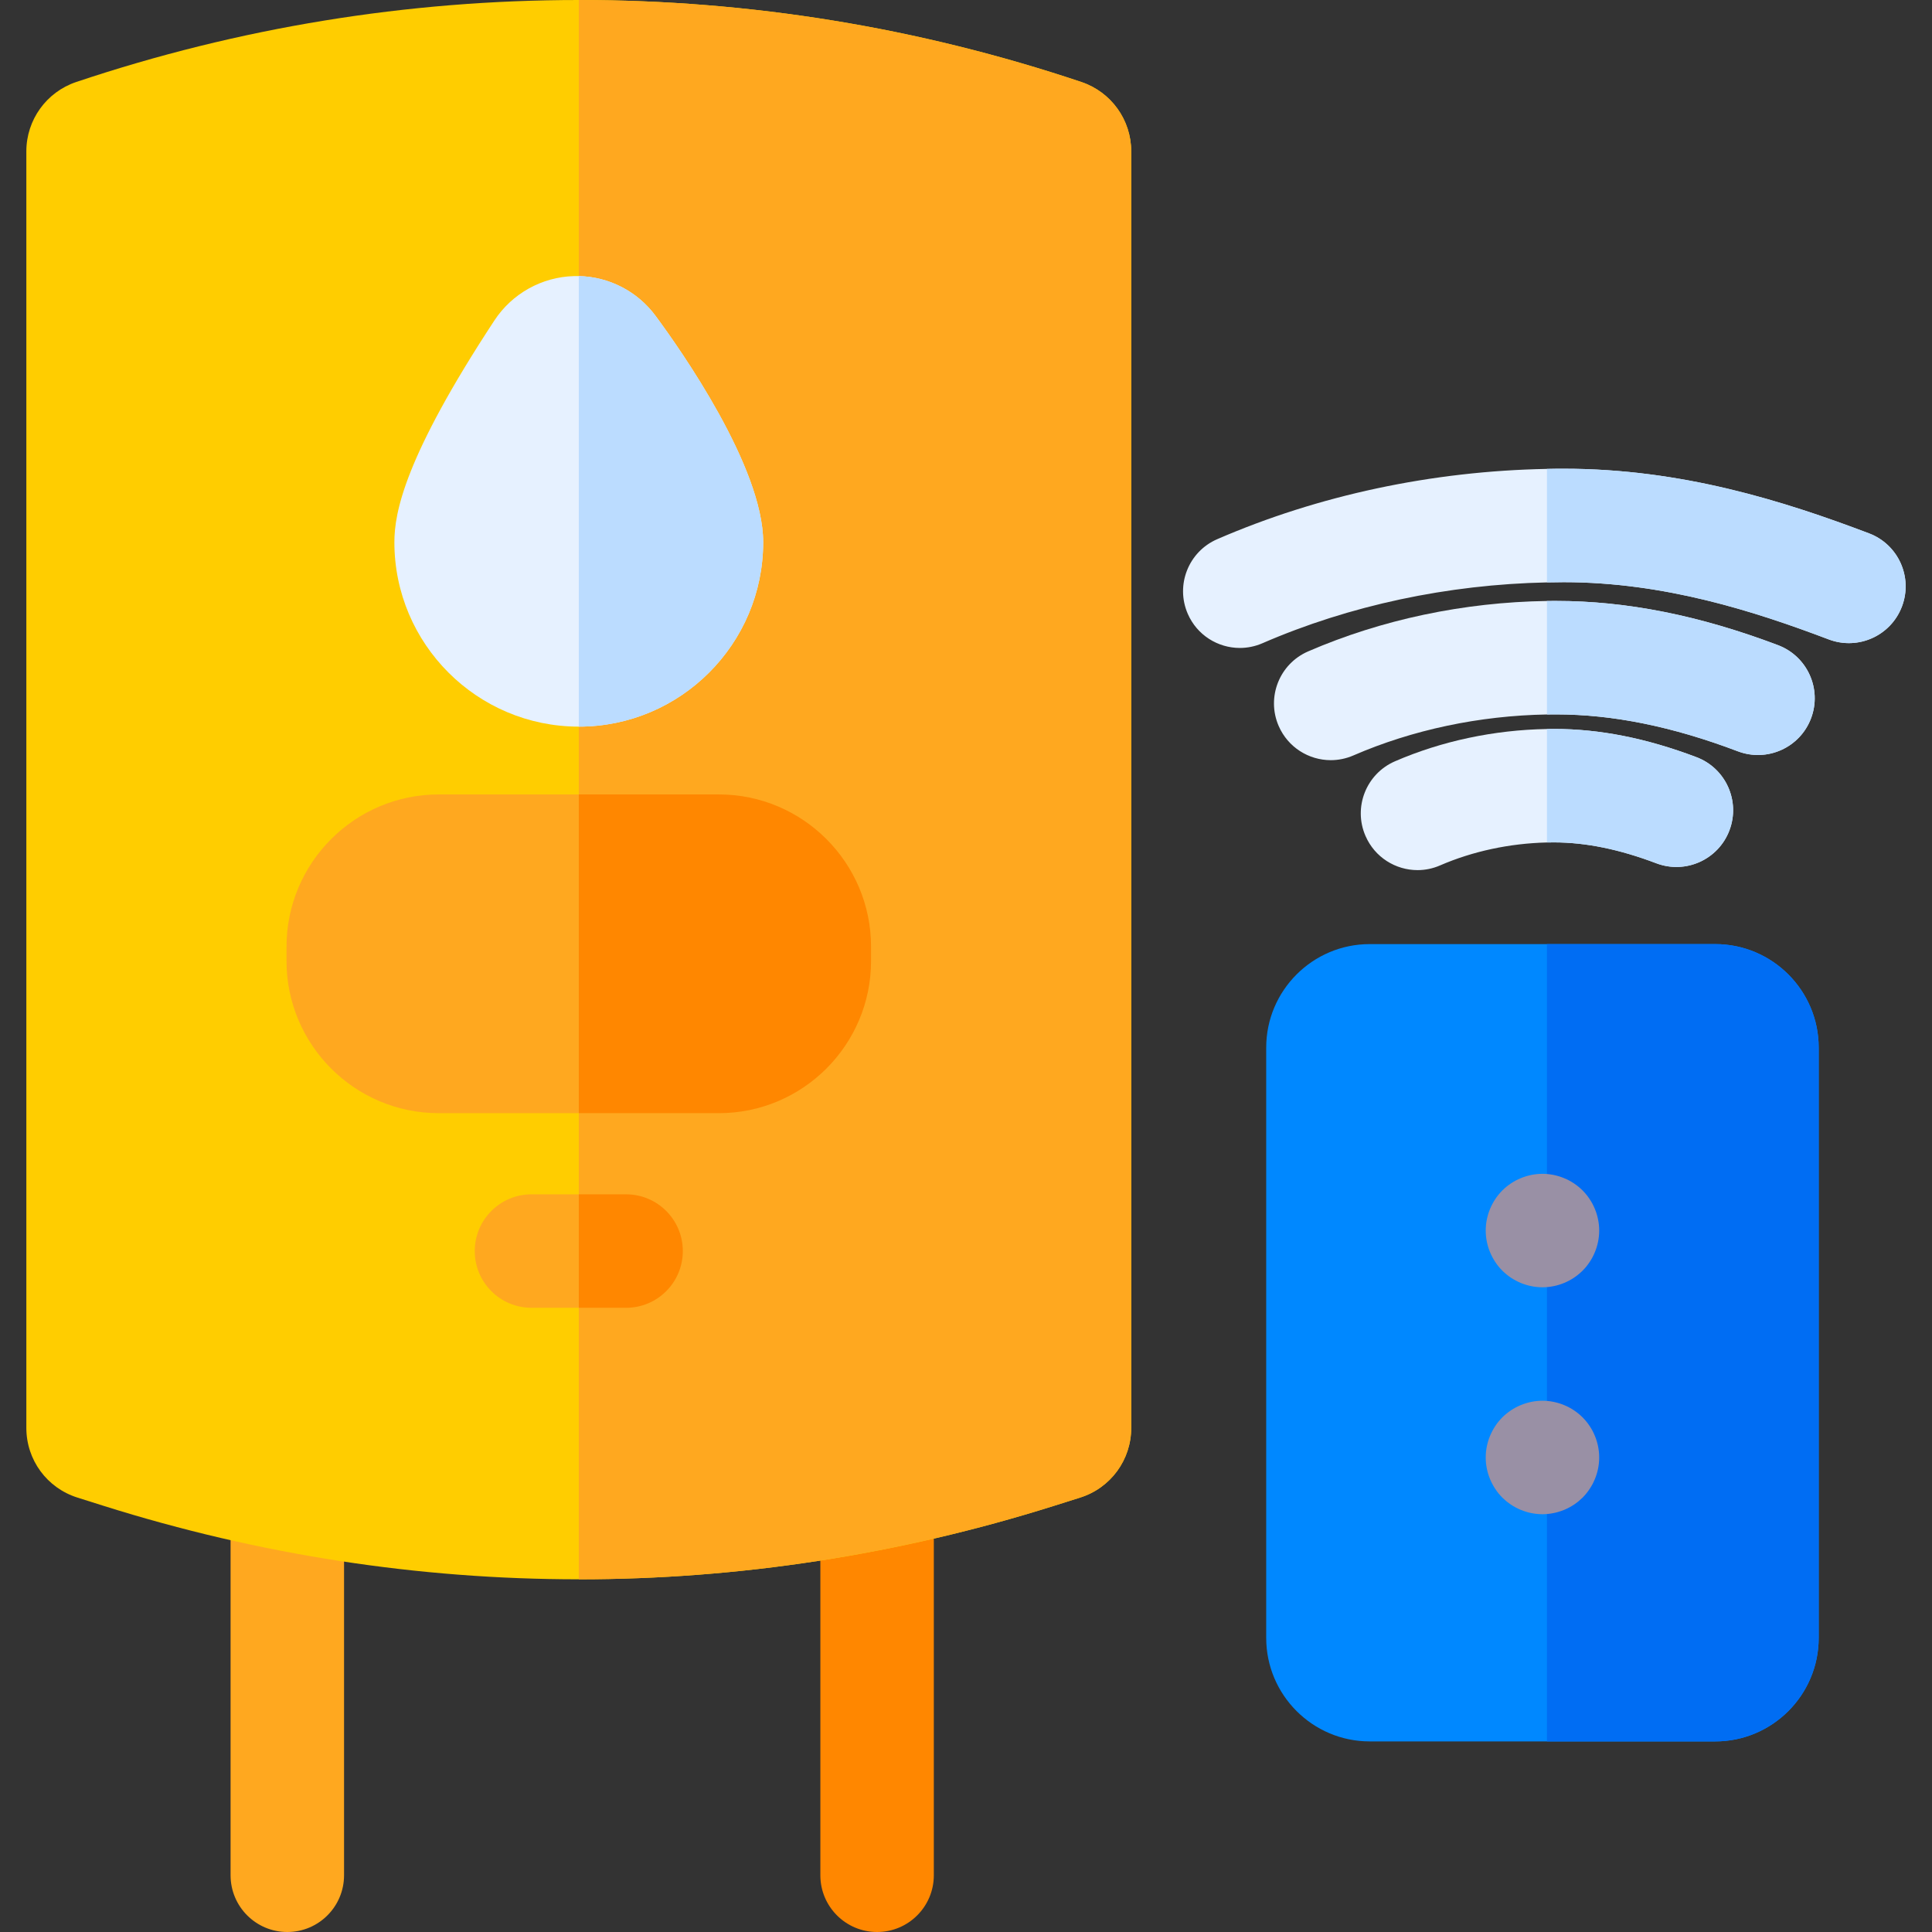<?xml version="1.0" encoding="iso-8859-1"?>
<!-- Generator: Adobe Illustrator 19.0.0, SVG Export Plug-In . SVG Version: 6.00 Build 0)  -->
<svg version="1.1" id="Capa_1" xmlns="http://www.w3.org/2000/svg" xmlns:xlink="http://www.w3.org/1999/xlink" x="0px" y="0px"
	 viewBox="0 0 512 512" style="enable-background:new 0 0 512 512;" xml:space="preserve">
<rect x="0" y="0" width="512" height="512" fill="#333333" stroke="none"/>
<path style="fill:#FFA81F;" d="M76.141,512c-8.303,0-15.035-6.732-15.035-15.035V395.947c0-8.303,6.732-15.035,15.035-15.035
	s15.035,6.732,15.035,15.035v101.019C91.176,505.268,84.444,512,76.141,512z"/>
<path style="fill:#FF8700;" d="M232.438,512c-8.303,0-15.035-6.732-15.035-15.035V395.947c0-8.303,6.732-15.035,15.035-15.035
	s15.035,6.732,15.035,15.035v101.019C247.472,505.268,240.741,512,232.438,512z"/>
<path style="fill:#FFCD00;" d="M299.786,40.112v338.289c0,4.25-1.363,8.229-3.739,11.466c-2.375,3.237-5.763,5.743-9.823,7.016
	l-6.956,2.195c-41.175,12.97-83.532,19.455-125.88,19.455c-42.368,0-84.705-6.485-125.89-19.455l-6.956-2.195
	c-8.109-2.556-13.561-9.983-13.561-18.483V40.112c0-8.339,5.322-15.726,13.22-18.382C63.221,7.307,108.024,0,153.389,0
	c45.354,0,90.168,7.307,133.177,21.73C294.474,24.386,299.786,31.773,299.786,40.112z"/>
<g>
	<path style="fill:#FFA81F;" d="M299.786,40.112v338.289c0,4.25-1.363,8.229-3.739,11.466c-2.375,3.237-5.763,5.743-9.823,7.016
		l-6.956,2.195c-41.175,12.97-83.532,19.455-125.88,19.455V0c45.354,0,90.168,7.307,133.177,21.73
		C294.474,24.386,299.786,31.773,299.786,40.112z"/>
	<path style="fill:#FFA81F;" d="M230.837,250.878v3.789c0,22.241-18.092,40.333-40.333,40.333h-74.241
		c-22.241,0-40.333-18.092-40.333-40.333v-3.789c0-22.241,18.092-40.343,40.333-40.343h74.241
		C212.745,210.535,230.837,228.636,230.837,250.878z"/>
	<path style="fill:#FFA81F;" d="M180.952,331.543c0,8.309-6.725,15.035-15.035,15.035H140.85c-8.299,0-15.035-6.725-15.035-15.035
		c0-8.299,6.736-15.035,15.035-15.035h25.068C174.227,316.509,180.952,323.244,180.952,331.543z"/>
</g>
<g>
	<path style="fill:#FF8700;" d="M180.952,331.543c0,8.309-6.725,15.035-15.035,15.035h-12.529v-30.069h12.529
		C174.227,316.509,180.952,323.244,180.952,331.543z"/>
	<path style="fill:#FF8700;" d="M230.837,250.878v3.789c0,22.241-18.092,40.333-40.333,40.333h-37.115v-84.464h37.115
		C212.745,210.535,230.837,228.636,230.837,250.878z"/>
</g>
<path style="fill:#E6F1FF;" d="M202.251,143.691c0,26.952-21.92,48.873-48.863,48.873c-26.952,0-48.873-21.92-48.873-48.873
	c0-7.908,2.746-22.612,26.511-58.775c4.681-7.116,12.549-11.506,21.058-11.747c0.441-0.01,0.872-0.01,1.303,0
	c8.028,0.17,15.556,4.059,20.347,10.544C180.431,92.754,202.251,123.795,202.251,143.691z"/>
<path style="fill:#BBDCFF;" d="M202.251,143.691c0,26.952-21.92,48.873-48.863,48.873V73.168c8.028,0.17,15.556,4.059,20.347,10.544
	C180.431,92.754,202.251,123.795,202.251,143.691z"/>
<path style="fill:#0088FF;" d="M481.975,277.629v156.43c0,15.125-12.298,27.433-27.423,27.433h-91.571
	c-15.115,0-27.423-12.308-27.423-27.433v-156.43c0-15.125,12.308-27.433,27.423-27.433h91.571
	C469.677,250.196,481.975,262.504,481.975,277.629z"/>
<path style="fill:#006DF3;" d="M481.975,277.629v156.43c0,15.125-12.298,27.433-27.423,27.433H409.96V250.196h44.593
	C469.677,250.196,481.975,262.504,481.975,277.629z"/>
<g>
	<path style="fill:#9990A5;" d="M408.766,341.146c-0.491,0-0.982-0.03-1.473-0.08c-0.491-0.04-0.982-0.12-1.463-0.221
		c-0.481-0.09-0.962-0.21-1.423-0.361c-0.471-0.14-0.942-0.301-1.393-0.491s-0.892-0.401-1.323-0.631
		c-0.431-0.231-0.862-0.481-1.273-0.752c-0.401-0.271-0.802-0.571-1.183-0.882c-0.381-0.311-0.752-0.641-1.103-0.992
		c-0.341-0.341-0.682-0.712-0.992-1.092c-0.311-0.381-0.601-0.782-0.872-1.193c-0.271-0.401-0.521-0.832-0.752-1.263
		s-0.441-0.872-0.631-1.333c-0.19-0.451-0.351-0.912-0.501-1.383c-0.14-0.461-0.261-0.942-0.361-1.423
		c-0.09-0.481-0.17-0.972-0.22-1.463c-0.04-0.491-0.07-0.982-0.07-1.473s0.03-0.992,0.07-1.483c0.05-0.481,0.13-0.972,0.22-1.453
		c0.1-0.481,0.221-0.962,0.361-1.433c0.15-0.461,0.311-0.932,0.501-1.383c0.19-0.451,0.401-0.902,0.631-1.333
		c0.231-0.431,0.481-0.852,0.752-1.263c0.271-0.411,0.561-0.812,0.872-1.183c0.311-0.381,0.651-0.752,0.992-1.103
		c0.351-0.341,0.722-0.682,1.103-0.992c0.381-0.311,0.782-0.601,1.183-0.872c0.411-0.271,0.842-0.531,1.273-0.762
		c0.431-0.231,0.872-0.441,1.323-0.621c0.451-0.19,0.922-0.361,1.393-0.501c0.461-0.14,0.942-0.261,1.423-0.361
		c0.481-0.1,0.972-0.17,1.463-0.221c0.982-0.1,1.975-0.1,2.957,0c0.481,0.05,0.972,0.12,1.453,0.221
		c0.481,0.1,0.962,0.221,1.433,0.361c0.461,0.14,0.932,0.311,1.383,0.501c0.451,0.18,0.902,0.391,1.333,0.621
		c0.431,0.231,0.852,0.491,1.263,0.762c0.411,0.271,0.802,0.561,1.183,0.872c0.381,0.311,0.752,0.651,1.103,0.992
		c0.341,0.351,0.682,0.722,0.992,1.103c0.311,0.371,0.601,0.772,0.872,1.183s0.531,0.832,0.762,1.263
		c0.221,0.431,0.441,0.882,0.621,1.333c0.19,0.451,0.361,0.922,0.501,1.383c0.14,0.471,0.261,0.952,0.361,1.433
		c0.09,0.481,0.17,0.972,0.221,1.453c0.05,0.491,0.07,0.992,0.07,1.483c0,0.491-0.02,0.982-0.07,1.473
		c-0.05,0.491-0.13,0.982-0.221,1.463c-0.1,0.481-0.22,0.962-0.361,1.423c-0.14,0.471-0.311,0.932-0.501,1.383
		c-0.18,0.461-0.401,0.902-0.621,1.333c-0.231,0.431-0.491,0.862-0.762,1.263c-0.271,0.411-0.561,0.812-0.872,1.193
		c-0.311,0.381-0.651,0.752-0.992,1.092c-0.351,0.351-0.722,0.682-1.103,0.992c-0.381,0.311-0.772,0.611-1.183,0.882
		c-0.411,0.271-0.832,0.521-1.263,0.752c-0.431,0.231-0.882,0.441-1.333,0.631c-0.451,0.19-0.922,0.351-1.383,0.491
		c-0.471,0.15-0.952,0.271-1.433,0.361c-0.481,0.1-0.972,0.18-1.453,0.221C409.759,341.115,409.258,341.146,408.766,341.146z"/>
	<path style="fill:#9990A5;" d="M408.766,401.284c-0.491,0-0.982-0.03-1.473-0.08s-0.982-0.12-1.463-0.221
		c-0.481-0.09-0.962-0.21-1.423-0.361c-0.471-0.14-0.932-0.311-1.393-0.491c-0.451-0.19-0.892-0.401-1.323-0.631
		c-0.431-0.231-0.862-0.481-1.273-0.752c-0.401-0.271-0.802-0.571-1.183-0.872c-0.381-0.321-0.752-0.652-1.103-0.992
		c-0.341-0.351-0.682-0.722-0.992-1.103c-0.311-0.381-0.601-0.782-0.872-1.193c-0.271-0.401-0.521-0.832-0.752-1.263
		c-0.231-0.431-0.441-0.872-0.631-1.333c-0.19-0.451-0.351-0.912-0.501-1.383c-0.14-0.461-0.261-0.942-0.361-1.423
		c-0.09-0.481-0.17-0.972-0.22-1.463c-0.04-0.491-0.07-0.982-0.07-1.473s0.03-0.992,0.07-1.483c0.05-0.481,0.13-0.972,0.22-1.453
		c0.1-0.481,0.221-0.962,0.361-1.433c0.15-0.461,0.311-0.932,0.501-1.383c0.19-0.451,0.401-0.902,0.631-1.333
		c0.231-0.431,0.481-0.852,0.752-1.263c0.271-0.411,0.561-0.812,0.872-1.183c0.311-0.381,0.651-0.752,0.992-1.103
		c0.351-0.351,0.722-0.682,1.103-0.992c0.381-0.311,0.782-0.601,1.183-0.872c0.411-0.271,0.842-0.531,1.273-0.762
		c0.431-0.231,0.872-0.441,1.323-0.621c0.451-0.19,0.922-0.361,1.393-0.501c0.461-0.14,0.942-0.261,1.423-0.361
		c0.481-0.1,0.972-0.17,1.463-0.221c0.982-0.1,1.975-0.1,2.957,0c0.481,0.05,0.972,0.12,1.453,0.221
		c0.481,0.1,0.962,0.22,1.433,0.361c0.461,0.14,0.932,0.311,1.383,0.501c0.451,0.18,0.902,0.391,1.333,0.621
		c0.431,0.231,0.852,0.491,1.263,0.762c0.411,0.271,0.802,0.561,1.183,0.872c0.381,0.311,0.752,0.641,1.103,0.992
		c0.341,0.351,0.682,0.722,0.992,1.103c0.311,0.371,0.601,0.772,0.872,1.183s0.531,0.832,0.762,1.263
		c0.221,0.431,0.441,0.882,0.621,1.333c0.19,0.451,0.361,0.922,0.501,1.383c0.14,0.471,0.261,0.952,0.361,1.433
		c0.09,0.481,0.17,0.972,0.221,1.453c0.05,0.491,0.07,0.992,0.07,1.483c0,0.491-0.02,0.982-0.07,1.473
		c-0.05,0.491-0.13,0.982-0.221,1.463c-0.1,0.481-0.22,0.962-0.361,1.423c-0.14,0.471-0.311,0.932-0.501,1.383
		c-0.18,0.461-0.401,0.902-0.621,1.333c-0.231,0.431-0.491,0.862-0.762,1.263c-0.271,0.411-0.561,0.812-0.872,1.193
		c-0.311,0.381-0.651,0.752-0.992,1.103c-0.351,0.341-0.722,0.672-1.103,0.992c-0.381,0.301-0.772,0.601-1.183,0.872
		c-0.411,0.271-0.832,0.521-1.263,0.752c-0.431,0.231-0.882,0.441-1.333,0.631c-0.451,0.18-0.922,0.351-1.383,0.491
		c-0.471,0.15-0.952,0.271-1.433,0.361c-0.481,0.1-0.972,0.17-1.453,0.221C409.759,401.254,409.258,401.284,408.766,401.284z"/>
</g>
<g>
	<path style="fill:#E6F1FF;" d="M458.321,220.047c-2.937,7.768-11.617,11.677-19.385,8.73c-9.843-3.729-18.713-5.533-27.102-5.533
		c-0.631,0-1.253,0.01-1.874,0.02c-9.913,0.241-19.655,2.325-28.315,6.074c-1.944,0.852-3.979,1.253-5.974,1.253
		c-5.813,0-11.346-3.388-13.802-9.061c-3.308-7.608,0.19-16.468,7.808-19.776c12.389-5.372,26.281-8.319,40.283-8.56
		c0.621-0.01,1.253-0.02,1.874-0.02c12.098,0,24.446,2.446,37.757,7.487C457.349,203.599,461.258,212.279,458.321,220.047z"/>
	<path style="fill:#E6F1FF;" d="M479.941,190.378c-2.937,7.758-11.617,11.667-19.385,8.73c-17.37-6.585-33.136-9.783-48.201-9.783
		c-0.802,0-1.604,0.01-2.396,0.02c-17.921,0.311-35.612,4.049-51.318,10.865c-1.944,0.842-3.979,1.243-5.974,1.243
		c-5.813,0-11.336-3.388-13.802-9.051c-3.308-7.618,0.19-16.478,7.808-19.776c19.445-8.429,41.275-13.04,63.286-13.361
		c0.792,0,1.594-0.01,2.396-0.01c9.392,0,18.893,0.962,28.656,2.907s19.786,4.881,30.2,8.82
		C478.979,173.931,482.888,182.611,479.941,190.378z"/>
	<path style="fill:#E6F1FF;" d="M504.036,160.73c-2.937,7.758-11.617,11.667-19.385,8.73c-19.806-7.507-43.641-15.175-70.252-15.175
		c-1.483,0-2.967,0.02-4.44,0.06c-26.321,0.551-52.31,6.094-75.414,16.127c-1.944,0.842-3.979,1.243-5.974,1.243
		c-5.813,0-11.346-3.388-13.802-9.051c-3.308-7.618,0.19-16.468,7.808-19.776c26.842-11.647,56.961-18.062,87.381-18.623
		c1.483-0.04,2.957-0.05,4.44-0.05c31.462,0,58.555,8.66,80.906,17.129C503.074,144.282,506.983,152.962,504.036,160.73z"/>
</g>
<g>
	<path style="fill:#BBDCFF;" d="M458.321,220.047c-2.937,7.768-11.617,11.677-19.385,8.73c-9.843-3.729-18.713-5.533-27.102-5.533
		c-0.631,0-1.253,0.01-1.874,0.02v-30.069c0.621-0.01,1.253-0.02,1.874-0.02c12.098,0,24.446,2.446,37.757,7.487
		C457.349,203.599,461.258,212.279,458.321,220.047z"/>
	<path style="fill:#BBDCFF;" d="M479.941,190.378c-2.937,7.758-11.617,11.667-19.385,8.73c-17.37-6.585-33.136-9.783-48.201-9.783
		c-0.802,0-1.604,0.01-2.396,0.02v-30.079c0.792,0,1.594-0.01,2.396-0.01c9.392,0,18.893,0.962,28.656,2.907s19.786,4.881,30.2,8.82
		C478.979,173.931,482.888,182.611,479.941,190.378z"/>
	<path style="fill:#BBDCFF;" d="M504.036,160.73c-2.937,7.758-11.617,11.667-19.385,8.73c-19.806-7.507-43.641-15.175-70.252-15.175
		c-1.483,0-2.967,0.02-4.44,0.06v-30.079c1.483-0.04,2.957-0.05,4.44-0.05c31.462,0,58.555,8.66,80.906,17.129
		C503.074,144.282,506.983,152.962,504.036,160.73z"/>
</g>
<g>
</g>
<g>
</g>
<g>
</g>
<g>
</g>
<g>
</g>
<g>
</g>
<g>
</g>
<g>
</g>
<g>
</g>
<g>
</g>
<g>
</g>
<g>
</g>
<g>
</g>
<g>
</g>
<g>
</g>
</svg>
